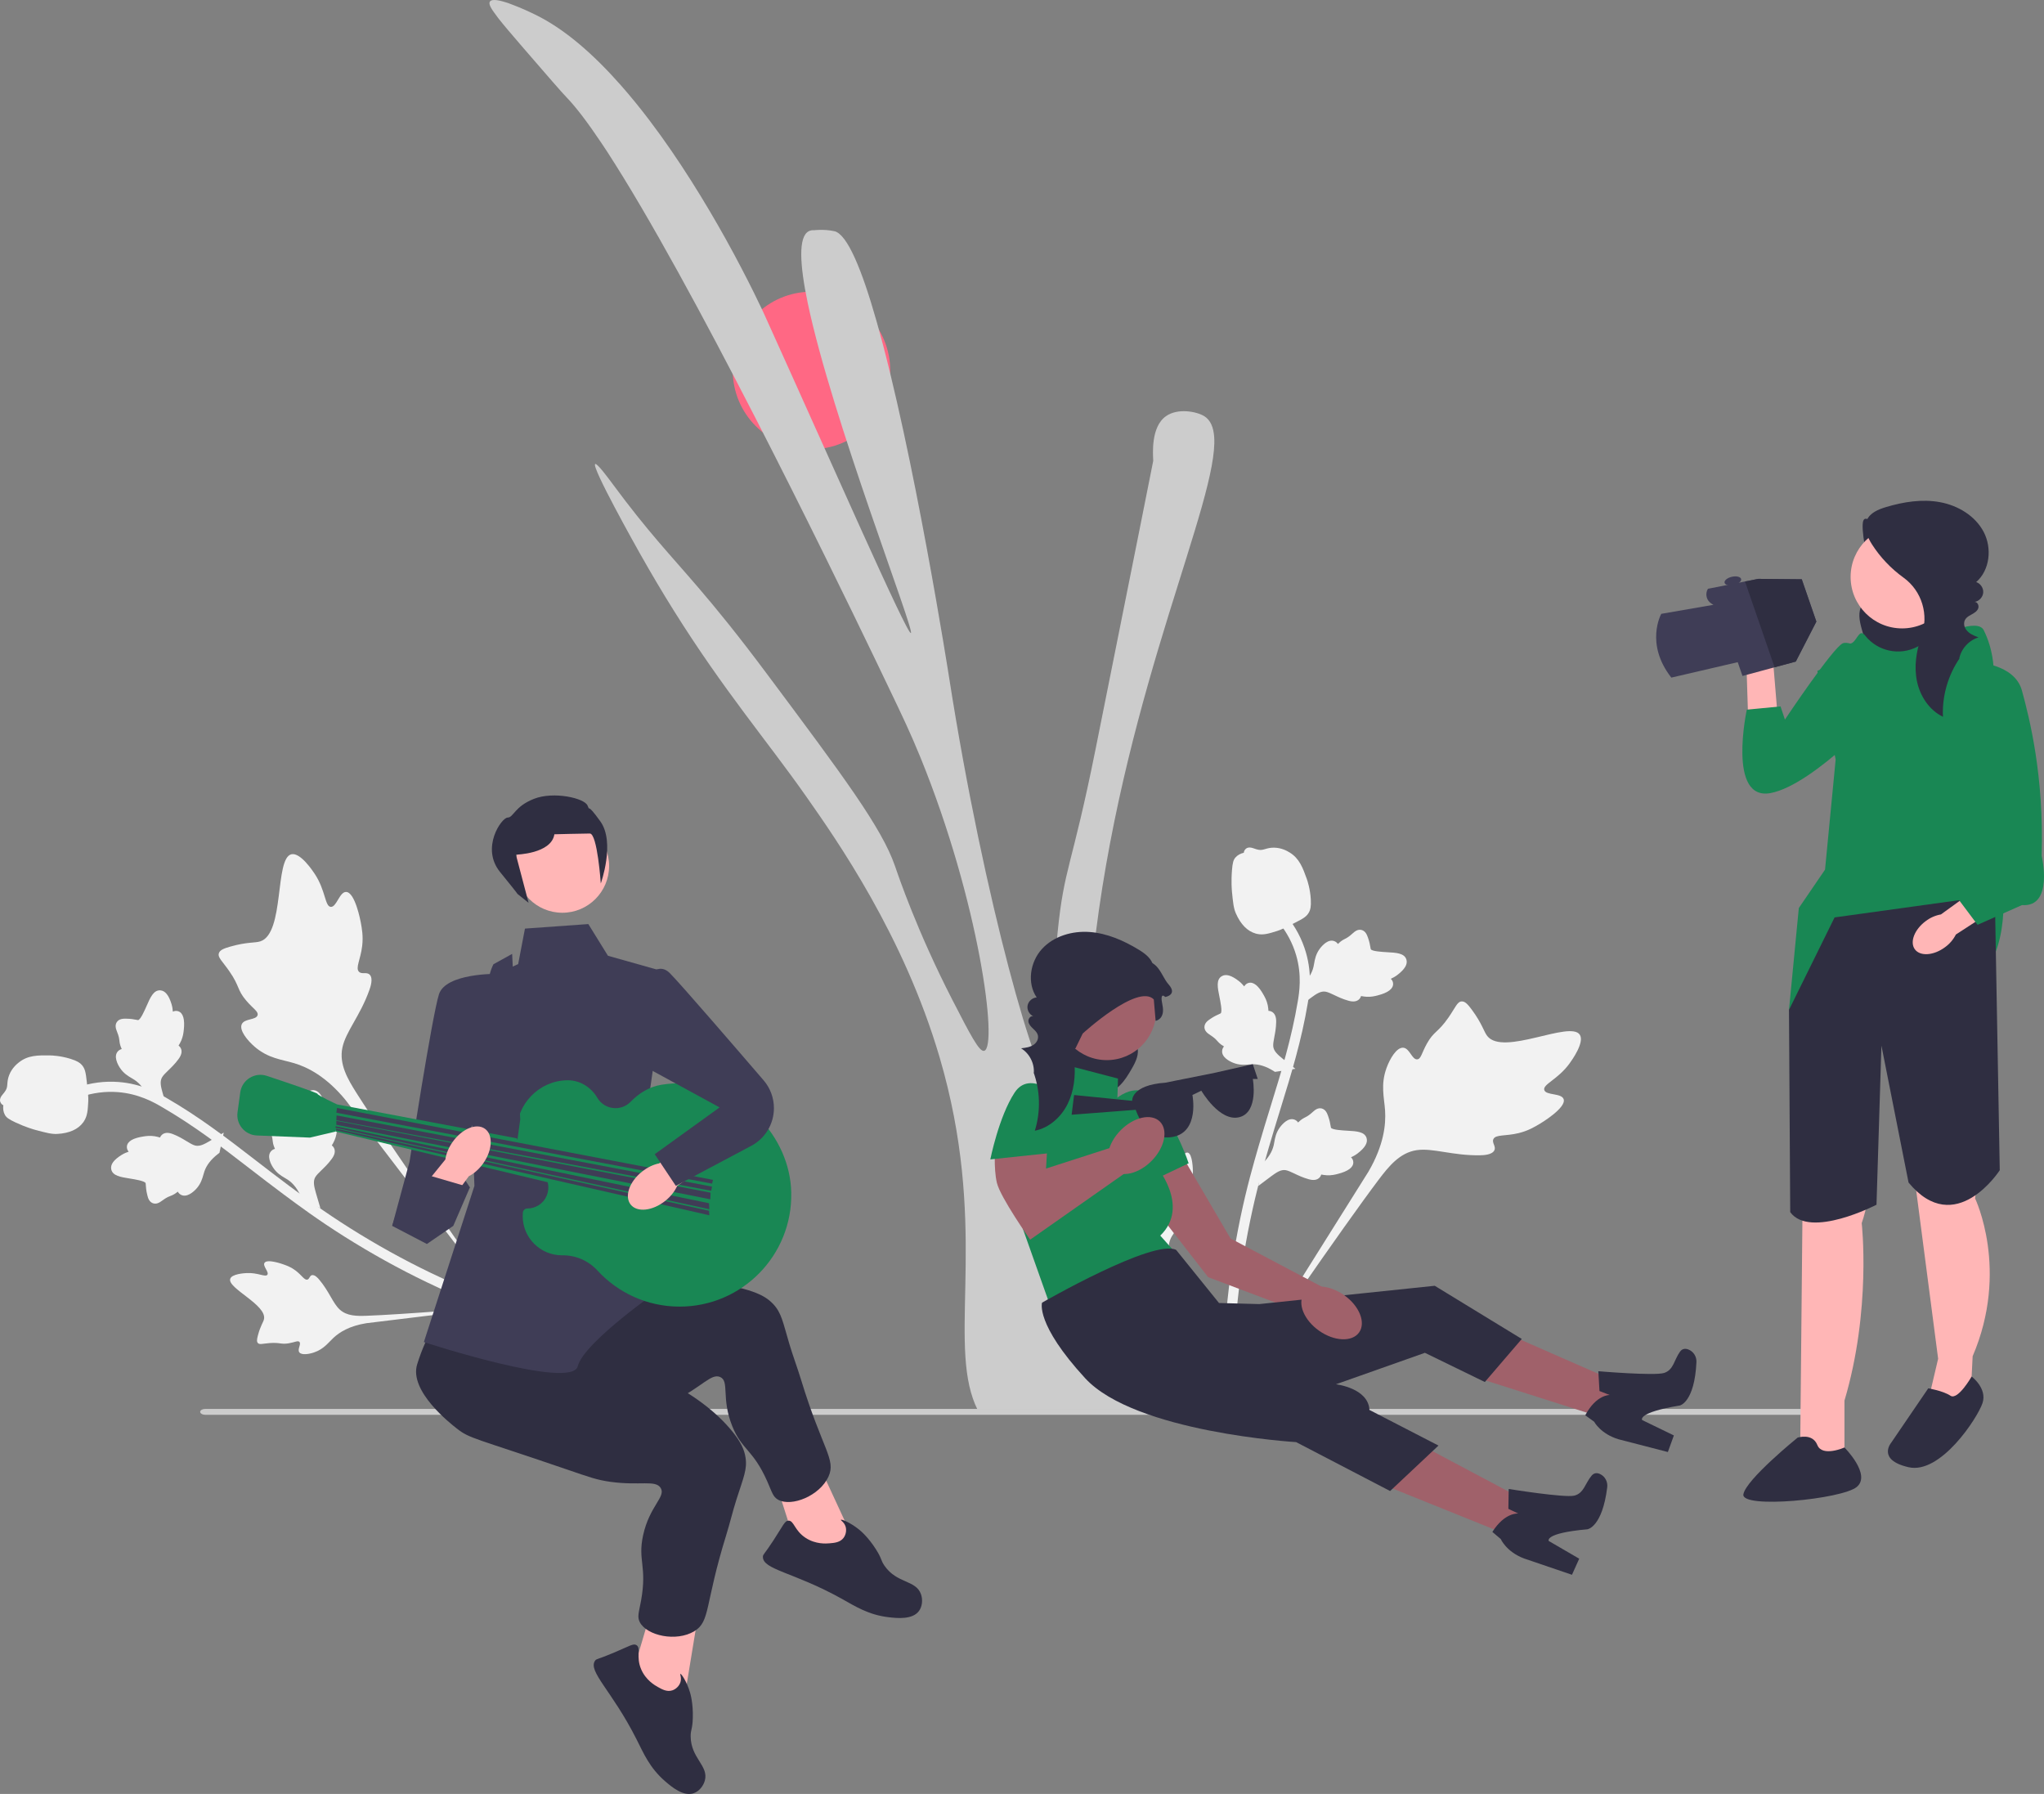 <svg xmlns="http://www.w3.org/2000/svg" width="829.144" height="727.645" viewBox="0 0 829.144 727.645" xmlns:xlink="http://www.w3.org/1999/xlink"><rect x="0" y="0" width="829.144" height="727.645" fill="#808080" stroke="none"/><g><path d="M634.294,445.844c-.846-2.587-7.254-1.448-7.869-3.763-.613-2.306,5.536-4.239,10.252-10.738,.851-1.172,6.21-8.557,4.155-11.663-3.896-5.887-31.005,8.776-37.513,.547-1.428-1.806-2.016-4.906-6.27-10.676-1.692-2.295-2.778-3.403-4.076-3.37-1.841,.046-2.5,2.349-5.393,6.521-4.339,6.256-5.905,5.471-8.763,10.597-2.122,3.805-2.373,6.237-3.904,6.38-2.165,.203-3.06-4.535-5.706-4.719-2.7-.187-5.402,4.494-6.741,8.151-2.513,6.863-.957,12.109-.612,17.338,.375,5.682-.505,13.999-6.679,24.674l-58.228,92.771c12.505-18.912,48.002-70.484,62.304-89.401,4.129-5.461,8.565-10.944,15.394-11.976,6.575-.993,14.574,2.259,25.74,2.07,1.304-.022,4.933-.13,5.816-2.053,.73-1.59-1.082-2.973-.423-4.468,.884-2.005,4.862-1.145,10.284-2.476,3.823-.939,6.42-2.49,8.653-3.825,.673-.402,10.704-6.478,9.578-9.923l-0-0Z" fill="#f2f2f2"/><path d="M481.784,467.504c-1.514-.332-2.804,3.142-4.117,2.777-1.309-.364-.483-3.94-2.312-8.13-.33-.756-2.408-5.517-4.525-5.404-4.014,.214-4.639,17.75-10.555,18.569-1.298,.18-2.99-.426-7.049-.003-1.615,.168-2.472,.382-2.83,1.028-.508,.917,.432,1.905,1.645,4.528,1.819,3.935,.981,4.477,2.672,7.359,1.255,2.139,2.376,2.964,2.005,3.757-.525,1.121-3.109,.193-3.962,1.439-.871,1.271,.647,3.948,2.056,5.66,2.643,3.214,5.667,3.964,8.333,5.303,2.897,1.455,6.725,4.287,10.183,10.397l28.732,55.346c-5.674-11.594-20.744-43.897-25.902-56.374-1.489-3.602-2.9-7.362-1.436-11.011,1.409-3.513,5.314-6.501,8.443-12.036,.365-.646,1.36-2.459,.67-3.447-.57-.817-1.771-.327-2.315-1.081-.729-1.013,.841-2.717,1.752-5.762,.642-2.147,.63-3.869,.62-5.351-.003-.447-.091-7.123-2.106-7.564l-0,0Z" fill="#f2f2f2"/><path d="M510.449,481.009l.903-8.338,.554-.524c2.563-2.422,4.166-4.988,4.767-7.629,.096-.42,.17-.845,.246-1.277,.3-1.714,.672-3.846,2.321-6.059,.922-1.233,3.363-4.021,5.879-3.047,.679,.255,1.138,.695,1.456,1.162,.08-.081,.162-.162,.249-.249,1.087-1.056,1.848-1.443,2.58-1.816,.563-.287,1.144-.582,2.128-1.369,.432-.345,.777-.655,1.068-.916,.883-.789,2.013-1.712,3.56-1.346,1.64,.448,2.202,2.013,2.576,3.049,.666,1.847,.871,3.118,1.007,3.96,.049,.308,.106,.654,.148,.767,.359,.905,4.865,1.139,6.561,1.237,3.811,.207,7.109,.386,7.903,2.995,.569,1.867-.617,3.903-3.627,6.213-.938,.719-1.875,1.215-2.692,1.585,.502,.475,.902,1.121,.927,2h0c.055,2.082-2.08,3.68-6.347,4.757-1.06,.271-2.486,.629-4.353,.538-.879-.043-1.649-.178-2.305-.304-.098,.374-.277,.763-.601,1.132-.95,1.087-2.483,1.363-4.565,.751-2.298-.64-4.114-1.511-5.716-2.277-1.4-.667-2.606-1.237-3.619-1.393-1.883-.263-3.64,.899-5.741,2.447l-5.266,3.951h-0Z" fill="#f2f2f2"/><path d="M525.48,433.516l-8.295,1.241-.647-.403c-2.993-1.865-5.882-2.764-8.589-2.676-.43,.014-.86,.05-1.298,.086-1.734,.145-3.89,.325-6.45-.708-1.427-.579-4.742-2.233-4.439-4.914,.074-.722,.384-1.277,.754-1.703-.099-.057-.198-.116-.305-.178-1.298-.784-1.865-1.421-2.411-2.035-.42-.472-.853-.959-1.864-1.711-.443-.33-.831-.585-1.157-.801-.987-.654-2.166-1.513-2.205-3.102,.018-1.7,1.388-2.641,2.296-3.265,1.618-1.113,2.795-1.634,3.575-1.979,.285-.125,.606-.268,.704-.338,.784-.577-.133-4.995-.468-6.66-.767-3.739-1.43-6.975,.893-8.404,1.662-1.024,3.932-.393,6.93,1.932,.933,.725,1.651,1.506,2.216,2.201,.332-.606,.855-1.157,1.7-1.404h0c2-.581,4.087,1.079,6.212,4.933,.531,.957,1.239,2.246,1.625,4.074,.181,.861,.246,1.64,.291,2.307,.387-0,.808,.075,1.247,.294,1.292,.643,1.949,2.056,1.884,4.225-.037,2.386-.418,4.363-.753,6.107-.29,1.523-.535,2.835-.429,3.854,.223,1.889,1.793,3.292,3.823,4.933l5.157,4.092h-0Z" fill="#f2f2f2"/><path d="M526.598,408.607l.903-8.338,.554-.524c2.563-2.422,4.166-4.988,4.767-7.629,.096-.42,.17-.845,.246-1.277,.3-1.714,.672-3.846,2.321-6.059,.922-1.233,3.363-4.021,5.879-3.047,.679,.255,1.138,.695,1.456,1.162,.08-.081,.162-.162,.249-.249,1.087-1.056,1.848-1.443,2.58-1.816,.563-.287,1.144-.582,2.128-1.369,.432-.345,.777-.655,1.068-.916,.883-.789,2.013-1.712,3.56-1.346,1.64,.448,2.202,2.013,2.576,3.049,.666,1.847,.871,3.118,1.007,3.96,.049,.308,.106,.654,.148,.767,.359,.905,4.865,1.139,6.561,1.237,3.811,.207,7.109,.386,7.903,2.995,.569,1.867-.617,3.903-3.627,6.213-.938,.719-1.875,1.215-2.692,1.585,.502,.475,.902,1.121,.927,2h0c.055,2.082-2.08,3.68-6.347,4.757-1.06,.271-2.486,.629-4.353,.538-.879-.043-1.649-.178-2.305-.304-.098,.374-.277,.763-.601,1.132-.95,1.087-2.483,1.363-4.565,.751-2.298-.64-4.114-1.511-5.716-2.277-1.4-.667-2.606-1.237-3.619-1.393-1.883-.263-3.64,.899-5.741,2.447l-5.266,3.951h-0Z" fill="#f2f2f2"/><path d="M499.701,568.371l-1.466-1.449,.026-2.06-.026,2.06-2.038-.215c.01-.192-.004-.64-.019-1.34-.078-3.836-.322-15.51,1.304-33.447,1.135-12.521,3.032-25.231,5.638-37.783,2.61-12.572,5.319-21.926,7.495-29.444,1.642-5.67,3.299-11.049,4.917-16.288,4.318-13.997,8.394-27.219,10.919-42.3,.565-3.366,1.739-10.374-.664-18.646-1.394-4.797-3.78-9.313-7.096-13.417l3.209-2.591c3.658,4.535,6.297,9.536,7.845,14.862,2.664,9.171,1.385,16.807,.771,20.476-2.57,15.348-6.687,28.696-11.047,42.828-1.61,5.22-3.262,10.575-4.896,16.222-2.156,7.449-4.841,16.721-7.417,29.131-2.576,12.402-4.449,24.957-5.571,37.32-1.604,17.711-1.363,29.212-1.284,32.99,.041,2.017,.05,2.44-.599,3.091v-0Z" fill="#f2f2f2"/><path d="M509.889,378.787c-.165-.037-.331-.078-.497-.127-3.384-.949-6.099-3.706-8.07-8.195-.923-2.111-1.141-4.333-1.575-8.763-.068-.683-.369-4.14,.001-8.721,.241-2.994,.563-4.196,1.377-5.14,.905-1.052,2.123-1.654,3.411-1.956,.035-.396,.165-.784,.422-1.151,1.06-1.524,2.833-.898,3.795-.572,.485,.174,1.089,.395,1.769,.51,1.068,.185,1.706-.003,2.671-.283,.924-.268,2.072-.602,3.66-.573,3.132,.043,5.451,1.451,6.216,1.914,4.027,2.42,5.417,6.28,7.026,10.75,.32,.896,1.381,4.135,1.628,8.305,.178,3.009-.216,4.24-.668,5.121-.923,1.81-2.337,2.65-5.846,4.415-3.666,1.85-5.505,2.776-7.014,3.252-3.509,1.102-5.713,1.794-8.306,1.215l-0,0Z" fill="#f2f2f2"/></g><g><path d="M140.426,361.782c-2.72-.114-3.897,6.287-6.28,6.053-2.375-.233-2.032-6.67-6.466-13.364-.8-1.207-5.839-8.814-9.469-7.976-6.879,1.587-2.64,32.115-12.627,35.328-2.192,.705-5.301,.17-12.195,2.133-2.743,.781-4.161,1.41-4.585,2.637-.601,1.741,1.325,3.164,4.219,7.335,4.34,6.255,3.056,7.447,6.856,11.92,2.821,3.32,5.01,4.407,4.609,5.891-.568,2.099-5.319,1.278-6.418,3.692-1.121,2.463,2.317,6.634,5.274,9.169,5.548,4.758,11.007,5.138,16.025,6.646,5.453,1.639,12.935,5.377,20.771,14.898l66.499,87.034c-13.334-18.337-49.205-69.649-61.914-89.671-3.669-5.78-7.251-11.856-5.825-18.614,1.373-6.506,7.221-12.86,10.955-23.384,.436-1.229,1.606-4.666,.114-6.167-1.234-1.241-3.164-.028-4.333-1.169-1.568-1.53,.631-4.955,1.282-10.499,.459-3.91-.084-6.886-.551-9.445-.141-.772-2.319-12.295-5.939-12.447l-0,0Z" fill="#f2f2f2"/><path d="M107.295,512.217c-.841,1.302,1.961,3.727,1.159,4.829-.8,1.098-3.86-.927-8.425-.682-.823,.044-6.011,.323-6.647,2.346-1.206,3.834,15.001,10.562,13.696,16.391-.286,1.279-1.446,2.651-2.472,6.601-.408,1.572-.508,2.449-.029,3.011,.681,.797,1.935,.263,4.817,.046,4.322-.325,4.537,.649,7.828,.074,2.444-.427,3.609-1.187,4.221-.562,.866,.885-.908,2.979-.04,4.215,.885,1.261,3.924,.777,6.022,.057,3.936-1.35,5.698-3.92,7.886-5.948,2.378-2.204,6.371-4.797,13.305-5.896l61.904-7.526c-12.847,1.254-48.382,4.054-61.875,4.515-3.895,.133-7.911,.138-10.816-2.512-2.797-2.551-4.228-7.255-8.316-12.124-.477-.569-1.827-2.135-2.994-1.835-.965,.248-.926,1.545-1.824,1.789-1.204,.328-2.25-1.739-4.783-3.659-1.786-1.354-3.404-1.945-4.795-2.454-.419-.153-6.703-2.409-7.823-.676l0,0Z" fill="#f2f2f2"/><path d="M129.983,490.098l-7.494-3.767-.297-.702c-1.371-3.249-3.213-5.649-5.476-7.137-.36-.237-.732-.455-1.11-.677-1.501-.881-3.367-1.977-4.863-4.296-.832-1.296-2.588-4.558-.795-6.574,.476-.547,1.049-.822,1.598-.957-.048-.103-.095-.208-.146-.321-.609-1.388-.705-2.236-.797-3.053-.071-.628-.144-1.275-.537-2.472-.172-.525-.342-.957-.484-1.322-.429-1.103-.898-2.485-.014-3.806,.994-1.379,2.657-1.358,3.757-1.345,1.964,.023,3.226,.276,4.062,.444,.305,.062,.65,.13,.771,.13,.973-.019,2.771-4.158,3.456-5.712,1.529-3.497,2.852-6.524,5.574-6.353,1.948,.121,3.44,1.945,4.549,5.573,.345,1.13,.481,2.182,.542,3.076,.621-.304,1.366-.453,2.198-.168h0c1.97,.678,2.718,3.238,2.233,7.611-.118,1.088-.282,2.549-1.02,4.266-.349,.808-.744,1.482-1.092,2.053,.316,.223,.617,.527,.85,.959,.686,1.27,.407,2.804-.896,4.539-1.405,1.928-2.857,3.324-4.135,4.557-1.115,1.077-2.072,2.008-2.572,2.902-.906,1.672-.432,3.724,.281,6.235l1.856,6.317-0,0Z" fill="#f2f2f2"/><path d="M90.764,459.384l-1.743,8.204-.604,.465c-2.795,2.15-4.649,4.541-5.515,7.107-.138,.408-.254,.823-.374,1.246-.472,1.675-1.058,3.758-2.922,5.793-1.043,1.134-3.752,3.66-6.158,2.436-.65-.322-1.062-.807-1.331-1.303-.088,.073-.177,.145-.273,.223-1.188,.941-1.984,1.249-2.751,1.546-.589,.228-1.197,.463-2.255,1.146-.464,.3-.839,.573-1.155,.803-.958,.695-2.176,1.499-3.678,.979-1.586-.612-1.987-2.225-2.254-3.294-.476-1.905-.551-3.19-.601-4.042-.017-.311-.039-.662-.07-.778-.266-.936-4.725-1.625-6.402-1.894-3.771-.592-7.034-1.103-7.559-3.78-.377-1.915,1.009-3.821,4.237-5.814,1.006-.62,1.988-1.019,2.838-1.304-.452-.523-.784-1.206-.72-2.084h0c.156-2.077,2.442-3.45,6.796-4.09,1.082-.162,2.537-.374,4.385-.095,.87,.132,1.622,.344,2.263,.536,.135-.362,.353-.731,.712-1.065,1.055-.985,2.609-1.105,4.618-.285,2.222,.87,3.94,1.92,5.457,2.844,1.325,.805,2.468,1.494,3.459,1.752,1.847,.453,3.712-.526,5.96-1.853l5.639-3.397-0,0Z" fill="#f2f2f2"/><path d="M67.825,449.613l-7.494-3.767-.297-.702c-1.371-3.249-3.213-5.649-5.476-7.137-.36-.237-.732-.455-1.11-.677-1.501-.881-3.367-1.977-4.863-4.296-.832-1.296-2.588-4.558-.795-6.574,.476-.547,1.049-.822,1.598-.957-.048-.103-.095-.208-.146-.321-.609-1.388-.705-2.236-.797-3.053-.071-.628-.144-1.275-.537-2.472-.172-.525-.342-.957-.484-1.322-.429-1.103-.898-2.485-.014-3.806,.994-1.379,2.657-1.358,3.757-1.345,1.964,.023,3.226,.276,4.062,.444,.305,.062,.65,.13,.771,.13,.973-.019,2.771-4.158,3.456-5.712,1.529-3.497,2.852-6.524,5.574-6.353,1.948,.121,3.44,1.945,4.549,5.573,.345,1.13,.481,2.182,.542,3.076,.621-.304,1.366-.453,2.198-.168h0c1.97,.678,2.718,3.238,2.233,7.611-.118,1.088-.282,2.549-1.02,4.266-.349,.808-.744,1.482-1.092,2.053,.316,.223,.617,.527,.85,.959,.686,1.27,.407,2.804-.896,4.539-1.405,1.928-2.857,3.324-4.135,4.557-1.115,1.077-2.072,2.008-2.572,2.902-.906,1.672-.432,3.724,.281,6.235l1.856,6.317-0,0Z" fill="#f2f2f2"/><path d="M208.047,530.765l-1.871,.866-1.92-.746,1.92,.746-.916,1.834c-.176-.076-.601-.221-1.262-.452-3.62-1.27-14.64-5.131-30.872-12.937-11.33-5.449-22.571-11.678-33.415-18.515-10.861-6.848-18.673-12.662-24.953-17.333-4.736-3.524-9.193-6.96-13.534-10.311-11.598-8.947-22.554-17.396-35.796-25.043-2.955-1.709-9.108-5.262-17.697-5.909-4.981-.375-10.047,.279-15.052,1.947l-1.303-3.913c5.529-1.838,11.138-2.558,16.669-2.142,9.523,.717,16.227,4.59,19.449,6.45,13.475,7.782,24.536,16.315,36.245,25.348,4.326,3.336,8.763,6.759,13.479,10.268,6.221,4.628,13.966,10.391,24.688,17.151,10.714,6.757,21.817,12.908,33.004,18.29,16.027,7.706,26.884,11.509,30.45,12.758,1.904,.668,2.303,.808,2.685,1.643l-0-0Z" fill="#f2f2f2"/><path d="M34.042,454.818c-.092,.142-.189,.283-.294,.421-2.074,2.837-5.608,4.414-10.503,4.689-2.3,.125-4.458-.449-8.76-1.594-.664-.175-4.007-1.104-8.168-3.055-2.72-1.274-3.733-1.997-4.332-3.09-.668-1.216-.806-2.568-.638-3.881-.359-.171-.677-.429-.931-.798-1.057-1.526,.151-2.968,.794-3.755,.333-.393,.752-.882,1.097-1.478,.547-.936,.595-1.599,.671-2.601,.072-.959,.162-2.152,.745-3.629,1.138-2.919,3.268-4.598,3.97-5.152,3.677-2.924,7.78-2.874,12.53-2.816,.951,.014,4.356,.155,8.349,1.384,2.881,.887,3.896,1.687,4.562,2.419,1.372,1.499,1.663,3.117,2.088,7.022,.449,4.082,.672,6.129,.589,7.708-.197,3.673-.321,5.979-1.771,8.205l0,0Z" fill="#f2f2f2"/></g><g><path d="M81.199,572.655c0,.66,.925,1.19,2.078,1.19H745.047c1.152,0,2.077-.53,2.077-1.19,0-.66-.925-1.19-2.077-1.19H83.277c-1.152,0-2.078,.53-2.078,1.19Z" fill="#ccc"/><circle cx="329.173" cy="150.262" r="31.937" fill="#ff6884"/><path d="M473.162,567.299c.181,1.526,.233,2.949,.129,4.346h-76.813c-.699-1.397-1.294-2.846-1.811-4.346-9.391-26.984,6.054-71.897-13.531-138.491-14.54-49.415-41.679-88.067-54.33-106.074-15.549-22.146-33.167-42.585-53.58-75.235-4.424-7.063-8.977-14.721-13.686-23.077-1.578-2.794-19.766-35.211-18.11-36.22,.776-.466,5.588,6.08,7.218,8.279,14.385,19.455,22.741,27.967,34.72,41.964,7.27,8.486,15.859,18.964,27.915,35.134,30.917,41.421,46.362,62.118,51.743,77.615,1.423,4.139,9.003,26.544,23.284,54.33,7.296,14.178,10.944,21.266,12.936,20.697,5.64-1.63-1.966-60.333-25.872-119.01-4.088-9.986-7.141-16.377-12.936-28.459-9.417-19.714-61.859-129.281-100.408-194.865-4.838-8.253-9.469-15.782-13.738-22.379-.828-1.242-1.63-2.458-2.406-3.622-5.381-8.02-10.142-14.359-14.1-18.447-2.096-2.173-7.425-8.331-18.11-20.697-4.243-4.916-7.348-8.564-9.443-11.228-.31-.388-.595-.776-.828-1.112-2.536-3.311-3.26-4.916-2.665-5.769,.854-1.216,4.139-.517,7.736,.75,.388,.129,.802,.285,1.19,.44,3.907,1.449,7.865,3.338,9.184,3.984,12.108,5.821,23.931,16.247,34.875,28.64,4.062,4.579,7.969,9.417,11.746,14.385,12.16,16.04,22.767,33.504,30.787,47.863,9.831,17.696,15.73,30.71,15.73,30.71,27.45,60.617,57.901,129.953,59.505,129.358,1.759-.647-32.003-86.955-41.834-133.834-3.286-15.704-3.881-26.984,.44-29.157,.155-.078,.31-.155,.492-.207,.673-.233,1.294-.207,1.63-.181,0,0,4.01-.517,8.227,.388,5.252,1.138,11.228,15.756,17.049,36.272,15.135,52.882,29.519,144.83,29.519,144.83,14.385,91.974,36.22,166.407,41.395,165.579,2.872-.466-1.242-23.569,2.587-62.092,2.691-27.01,5.743-26.182,15.523-75.028,15.523-77.486,23.284-116.216,23.284-116.422-.078-1.63-.285-4.916,.207-8.331,.517-3.7,1.837-7.58,4.967-9.779,4.76-3.363,12.418-1.914,15.523,0,2.484,1.552,3.751,4.398,4.036,8.486,1.707,25.716-35.237,100.279-48.018,201.075-6.364,50.217-9.857,77.615,0,113.835,9.754,35.91,26.751,58.78,28.64,75.105Z" fill="#ccc"/><g><polygon points="600.907 559.378 607.422 539.27 666.791 565.294 662.377 578.92 600.907 559.378" fill="#a0616a"/><path d="M648.365,556.177l.463,8.04,4.144,1.599s-5.432-.213-9.912,8.227l3.604,2.615s2.605,4.96,9.956,7.137l19.948,5.155,2.437-6.731-12.854-6.232s-2.298-3.007,15.3-5.914c0,0,5.941-1.282,6.707-17.601,.105-2.243-1.212-4.341-3.315-5.128-1.161-.434-2.403-.397-3.349,.902-2.406,3.308-2.568,7.388-6.436,8.627-3.867,1.238-26.694-.697-26.694-.697Z" fill="#2f2e41"/></g><g><polygon points="564.443 603.563 572.452 584.002 629.696 614.418 624.27 627.673 564.443 603.563" fill="#a0616a"/><path d="M612.008,603.941l-.143,8.053,4.012,1.906s-5.401-.621-10.503,7.458l3.398,2.878s2.225,5.142,9.391,7.866l19.504,6.641,2.936-6.528-12.349-7.181s-2.065-3.172,15.702-4.747c0,0,6.021-.831,8.012-17.047,.274-2.229-.882-4.42-2.92-5.363-1.125-.52-2.367-.577-3.407,.648-2.648,3.118-3.117,7.174-7.066,8.118-3.949,.944-26.566-2.702-26.566-2.702Z" fill="#2f2e41"/></g><path d="M460.767,392.093c2.282,2.203,8.153-2.613,8.371,.55,.218,3.164-5.22,14.277-7.179,16.771-.973,1.24-2.167,2.294-3.13,3.542s-1.705,2.778-1.552,4.347c.266,2.73,3.027,4.535,3.955,7.116,1.081,3.006-.523,6.256-2.12,9.023-1.376,2.385-2.805,4.782-4.76,6.721s-4.522,3.401-7.274,3.492c-3.504,.116-6.679-1.941-9.475-4.058-2.688-2.034-5.3-4.227-7.335-6.914-2.036-2.687-3.475-5.922-3.55-9.292-.095-4.227,1.97-8.286,4.857-11.376s6.55-5.334,10.244-7.392c6.221-3.465,12.675-6.514,19.303-9.119" fill="#2f2e41"/><circle cx="448.964" cy="409.931" r="20.06" fill="#a0616a"/><polygon points="478.303 466.713 499.143 502.314 538.154 522.934 528.018 532.343 490.096 518.039 463.833 484.308 465.96 467.898 478.303 466.713" fill="#a0616a"/><path d="M435.384,432.737l18.124,4.74-.26,8.703,15.362,26.244s14.532,16.66,2.052,28.745l7.625,8.573-51.69,21.566-22.718-64.051,20.722-24.732,10.783-9.788Z" fill="#198754"/><path d="M450.011,448.075s10.941-12.488,19.435-.947c8.494,11.541,12.725,24.708,12.725,24.708l-20.043,9.559-12.117-33.32Z" fill="#198754"/><path d="M422.706,528.372s45.177-26.01,54.389-21.408l17.39,21.543,16.333,.434,71.185-7.422,35.304,21.568-14.983,17.461-24.313-11.841-36.086,12.764s13.162,1.524,13.58,10.404l28.015,14.454-19.624,18.44-38.12-19.838s-65.317-3.883-85.591-25.928c-20.274-22.044-17.48-30.633-17.48-30.633Z" fill="#2f2e41"/><path d="M436.236,425.285l2.96-6.078s22.348-20.469,28.837-13.838l.742,8.691s3.994-.6,2.771-6.402,1.129-3.268,1.129-3.268c0,0,5.155-.845,1.342-5.131-3.813-4.286-3.852-12.52-16.885-8.802-7.239,2.065-16.291,6.532-22.907,10.095-7.427,3.999-9.711,13.809-4.476,20.424,1.564,1.977,3.666,3.571,6.488,4.309Z" fill="#2f2e41"/><ellipse cx="540.155" cy="532.524" rx="8.829" ry="13.685" transform="translate(-206.555 665.842) rotate(-54.715)" fill="#a0616a"/><path d="M508.203,431.645l2,6h-2s2.5,13.5-5.5,15.5c-8,2-15.382-10.75-15.382-10.75l-3.618,1.75s3,15-8,17c-11,2-15-11-15-11l-26,2,1-8,23.555,2.355s-.555-6.355,13.445-7.355l20-4,15.5-3.5Z" fill="#2f2e41"/><path d="M424.956,463.176l-.632,10.799,34.725-11.201,.29,10.954-41.464,29.094s-12.056-17.109-13.48-23.029-.682-15.046-.682-15.046l21.243-1.571Z" fill="#a0616a"/><path d="M430.166,445.351s-12.22-11.967-18.63-2.131c-6.41,9.836-9.812,27.037-9.812,27.037l25.371-2.684,3.071-22.221Z" fill="#198754"/><path d="M419.137,434.603c2.84,7.646,3.068,16.235,.639,24.022,5.786-1.145,10.627-5.494,13.267-10.769,2.64-5.275,3.273-11.372,2.785-17.251l-.015-.176c-.765-8.832,4.271-17.162,12.536-20.366,5.575-2.161,10.754-5.347,15.15-9.402,2.482-2.289,4.882-5.347,4.347-8.681-.493-3.072-3.29-5.179-5.948-6.795-6.071-3.689-12.775-6.639-19.86-7.162-7.085-.523-14.608,1.662-19.394,6.912-4.786,5.25-6.121,13.773-2.116,19.641-1.774,.101-3.384,1.532-3.693,3.281s.713,3.645,2.345,4.348c-1.098-.329-2.135,.96-2.01,2.099,.124,1.14,.975,2.05,1.808,2.838,1.187,1.122,2.514,2.318,2,4.31-.206,.799-.693,1.498-1.328,2.025-1.538,1.277-3.542,1.509-5.466,1.715,3.418,2.059,5.505,6.141,5.173,10.118" fill="#2f2e41"/><ellipse cx="460.876" cy="464.643" rx="13.685" ry="8.829" transform="translate(-193.569 465.896) rotate(-45.343)" fill="#a0616a"/><path d="M764.394,212.922c-2.878,1.617-7.523-4.78-8.576-1.651-1.053,3.129,1.497,15.755,2.812,18.784,.654,1.505,1.578,2.882,2.22,4.392s.986,3.247,.418,4.787c-.987,2.68-4.244,3.77-5.859,6.126-1.881,2.743-1.121,6.438-.242,9.646,.758,2.765,1.565,5.555,3.024,8.023,1.459,2.468,3.658,4.617,6.406,5.434,3.499,1.04,7.239-.196,10.612-1.591,3.243-1.341,6.451-2.861,9.21-5.031s5.06-5.05,6.024-8.424c1.209-4.233,.199-8.865-1.895-12.737s-5.192-7.098-8.37-10.144c-5.353-5.129-11.05-9.9-17.04-14.27" fill="#2f2e41"/><path d="M807.199,430.109l-6,56s14,29-1,64l-1,20-17-2,4-17-9-69-7-50,37-2Z" fill="#ffb6b6"/><path d="M759.199,429.109s4,44-4,67c0,0,4,35-7,72v27.547l-18-3.547,1-103-5-56,33-4Z" fill="#ffb6b6"/><path d="M756.642,257.849c5.069,6.386,14.007,8.236,21.22,4.435,10.296-5.426,24.353-11.644,26.838-6.675,4,8,4,15.764,4,15.764l4,93.236s2,37.646-23,34.323c-25-3.323-64,10.677-64,10.677l3.984-41.304,10.637-15.573,4.309-44.679-7.43-35.944,9-4s1-7,4-7,3.724-6.724,6.362-3.362l.081,.102Z" fill="#198754"/><path d="M809.199,363.109l2,111.536s-18,28-37,5l-11-55.536-2,64.536s-27,14-35,3l-.5-82.036,18.5-37.5,65-9Z" fill="#2f2e41"/><path d="M799.788,558.325s6.411,4.784,4.411,10.784-17,29-30,26c-13-3-7-10-7-10l15-22s6,1,9,3,8.589-7.784,8.589-7.784Z" fill="#2f2e41"/><path d="M748.199,587.109s11,11,5,16-47,9-46,3,22-23,22-23c0,0,6-2,8,3s11,1,11,1Z" fill="#2f2e41"/><circle cx="771.583" cy="233.999" r="20.884" fill="#ffb6b6"/><path d="M795.126,266.706c-4.874,6.953-7.367,15.544-6.971,24.027-5.527-2.677-9.257-8.333-10.526-14.342-1.27-6.008-.301-12.317,1.739-18.109,.02-.058,.041-.116,.062-.174,3.098-8.694,.219-18.411-7.262-23.815-5.046-3.645-9.423-8.219-12.782-13.461-1.896-2.96-3.508-6.672-2.092-9.889,1.305-2.964,4.678-4.35,7.781-5.277,7.087-2.117,14.616-3.321,21.89-1.982,7.274,1.339,14.276,5.522,17.713,12.071,3.438,6.548,2.537,15.485-3.043,20.34,1.76,.569,3.005,2.434,2.855,4.278-.149,1.843-1.679,3.484-3.507,3.762,1.193-.042,1.897,1.529,1.472,2.644s-1.523,1.808-2.569,2.382c-1.491,.818-3.143,1.673-3.15,3.814-.003,.859,.304,1.692,.804,2.39,1.212,1.691,3.17,2.453,5.054,3.168-3.985,1.174-7.163,4.736-7.876,8.828" fill="#2f2e41"/><path id="uuid-01b37479-4275-461a-8592-7a03682c88a0-227" d="M789.005,384.187c-4.589,3.407-10.066,3.802-12.234,.881s-.205-8.049,4.385-11.458c1.815-1.387,3.936-2.318,6.185-2.717l19.625-14.192,6.464,9.351-20.033,12.998c-1.033,2.038-2.538,3.799-4.391,5.136Z" fill="#ffb6b6"/><path d="M801.368,268.609s15.831,.5,18.831,11.5c3,11,9,34.446,8,67,0,0,5,21-8,20l-18,8-12-16,10-12,1.169-78.5Z" fill="#198754"/><g><g><polygon points="345.557 623.093 330.59 590.733 313.987 599.083 323.316 628.331 339.968 636.466 345.557 623.093" fill="#ffb6b6"/><path d="M227.434,530.5c1.333,.601,5.388,3.022,10.374,2.205,3.402-.558,5.688-2.369,6.444-2.935,9.375-7.022,37.939-13.031,59.329-6.444,4.844,1.492,7.79,3.158,10.118,5.658,3.301,3.546,3.847,7.142,6.475,16.045,1.438,4.87,3.255,9.622,4.735,14.48,8.668,28.438,14.355,32.445,11.149,39.441-3.556,7.763-14.897,12.305-20.332,9.391-2.226-1.193-2.557-3.153-4.528-7.579-5.777-12.979-10.227-12.536-14.154-22.302-4.585-11.401-1.03-18.247-4.93-19.942-3.616-1.572-7.369,4.014-18.176,9.371-4.945,2.451-8.131,3.251-17.92,5.917-38.12,10.385-39.137,11.704-45.912,11.209-2.964-.217-24.002-1.754-27.869-12.54-6.05-16.88,33.183-47.389,45.196-41.975Z" fill="#2f2e41"/><path d="M336.452,625.981c2.002-.164,4.343-.355,5.731-2.21,.94-1.255,1.303-3.085,.82-4.609-.557-1.759-2.044-2.491-1.894-2.715,.228-.34,3.846,1.107,7.37,3.958,.665,.538,3.663,3.017,6.832,7.99,2.539,3.984,1.872,4.366,3.513,6.726,5.038,7.244,12.729,5.667,14.774,11.511,.789,2.255,.508,4.961-.8,6.766-2.626,3.625-8.919,2.963-12.343,2.559-8.246-.973-13.523-4.434-19.195-7.588-19.291-10.726-31.933-11.662-31.792-16.962,.027-1.003,.474-.758,4.395-6.799,3.87-5.962,4.453-7.77,5.967-7.82,2.28-.076,2.358,3.973,6.967,6.982,4.084,2.667,8.358,2.318,9.655,2.212Z" fill="#2f2e41"/></g><g><polygon points="277.941 686.939 283.728 651.758 265.301 649.344 256.597 678.785 265.807 694.866 277.941 686.939" fill="#ffb6b6"/><path d="M230.195,543.993c.766,1.246,2.762,5.526,7.346,7.65,3.128,1.449,6.037,1.233,6.98,1.189,11.7-.546,38.709,10.522,52.71,27.983,3.171,3.954,4.672,6.987,5.195,10.364,.741,4.788-.828,8.07-3.652,16.913-1.545,4.837-2.71,9.79-4.213,14.64-8.797,28.399-6.341,34.907-12.922,38.896-7.302,4.426-19.236,1.816-22.097-3.647-1.172-2.237-.346-4.045,.51-8.814,2.508-13.984-1.423-16.116,.811-26.402,2.608-12.009,9.394-15.677,7.119-19.269-2.11-3.331-8.351-.816-20.302-2.452-5.468-.749-8.554-1.876-18.151-5.166-37.374-12.812-38.956-12.292-44.284-16.506-2.331-1.844-19.428-15.087-16.018-26.026,15.64-50.17,54.068-20.578,60.968-9.353Z" fill="#2f2e41"/><path d="M266.786,684.216c1.748,.989,3.793,2.145,5.983,1.39,1.482-.511,2.81-1.821,3.267-3.353,.527-1.768-.292-3.209-.043-3.31,.38-.153,2.561,3.075,3.876,7.414,.248,.819,1.337,4.553,1.167,10.448-.136,4.722-.903,4.664-.87,7.538,.101,8.823,7.351,11.837,5.761,17.821-.614,2.309-2.366,4.39-4.461,5.149-4.209,1.524-9.043-2.557-11.65-4.814-6.277-5.436-8.7-11.262-11.622-17.057-9.939-19.708-19.875-27.582-16.782-31.888,.585-.815,.818-.361,7.455-3.158,6.55-2.76,8.047-3.929,9.329-3.12,1.929,1.217-.28,4.611,1.844,9.689,1.882,4.5,5.614,6.611,6.747,7.252Z" fill="#2f2e41"/></g><path d="M212.949,376.644l25.707-1.836,7.957,12.854,23.871,6.733-8.875,62.126,6.59,66.124s-31.379,21.709-33.828,31.502c-2.448,9.793-62.432-9.793-62.432-9.793l20.505-63.35-1.836-49.578-5.509-28.768,25.095-11.63,2.754-14.384Z" fill="#3f3d56"/><path d="M201.319,395.007s-20.485-.306-23.249,8.263c-2.764,8.569-11.945,67.941-11.945,67.941l-7.039,26.013,31.522-15.608-6.733-10.388,22.035-42.25-4.591-33.97Z" fill="#3f3d56"/><path d="M213.851,490.185c3.387,.004,6.536-1.949,7.853-5.069,.996-2.36,.902-4.624,.157-6.566,.24-.099,.478-.203,.723-.291-.361-.146-.711-.311-1.062-.477-1.22-2.432-3.559-4.197-6.346-4.625-3.451-3.697-5.573-8.65-5.595-14.102-.046-11.236,9.069-20.621,20.302-20.891,.088-.002,.177-.004,.265-.005,5.03-.058,9.593,2.756,12.141,7.093,1.487,2.531,4.235,4.229,7.383,4.229,2.41,0,4.585-.996,6.139-2.599,3.386-3.492,7.626-6.091,12.425-6.888,3.151-.523,6.413-.721,9.75-.555,22.843,1.136,42.496,21.381,42.983,44.247,.543,25.468-19.939,46.284-45.283,46.284-13.187,0-25.053-5.64-33.328-14.636-3.674-3.994-8.822-6.231-14.248-6.176-.055,.001-.111,.001-.166,.001-8.789,0-15.914-7.125-15.914-15.914,0-.487,.024-.969,.07-1.444,.085-.889,.858-1.617,1.751-1.616h0Z" fill="#198754"/><polygon points="289.153 476.719 136.745 447.952 136.133 458.969 287.316 495.082 289.153 476.719" fill="#198754"/><path d="M138.581,449.788l-1.836-1.836s-7.957-3.672-7.957-4.285c0-.383-11.75-4.363-20.541-7.287-4.91-1.633-10.094,1.599-10.793,6.725l-1.102,8.079c-.659,4.83,2.986,9.178,7.857,9.373l21.518,.861,10.405-2.448,2.448-9.181Z" fill="#198754"/><polygon points="288.847 480.086 289.21 478.561 136.705 449.405 136.439 451.318 288.847 480.086" fill="#3f3d56"/><polygon points="288.497 482.981 288.847 481.31 136.539 452.423 136.439 454.379 288.497 482.981" fill="#3f3d56"/><polygon points="288.148 486.451 288.234 483.758 136.419 454.621 136.439 456.215 288.148 486.451" fill="#3f3d56"/><polygon points="287.741 490.481 287.622 488.043 136.198 456.817 136.068 457.415 287.741 490.481" fill="#3f3d56"/><polygon points="287.738 492.925 287.622 491.103 136.426 457.827 136.29 458.424 287.738 492.925" fill="#3f3d56"/><path d="M200.163,391.104l7.584-4.199,3.289,67.167-1.147,8.263s-19.146-52.793-9.726-71.231Z" fill="#3f3d56"/><circle cx="228.108" cy="351.243" r="18.974" fill="#ffb6b6"/><path d="M209.888,362.567l4.536,3.621-5.148-19.535s14.384-.306,15.608-8.263c0,0,11.323-.306,14.384-.306,3.06,0,4.441,20.25,4.441,20.25,0,0,5.964-16.578-.157-25.147-6.121-8.569-3.979-3.366-5.203-6.427-1.224-3.06-13.772-5.875-21.729-2.754-7.957,3.121-8.263,7.569-10.711,7.61-2.448,.041-11.017,12.283-3.06,22.076,7.957,9.793,7.039,8.875,7.039,8.875Z" fill="#2f2e41"/><path d="M269.856,487.081c2.249-1.794,3.906-3.948,4.84-6.077l22.505-15.742-7.804-10.489-21.988,17.098c-2.283,.438-4.751,1.576-7,3.37-5.138,4.1-7.188,10.073-4.579,13.343,2.609,3.27,8.889,2.597,14.026-1.503h0Z" fill="#ffb6b6"/><path d="M183.638,463.136c-1.669,2.344-2.67,4.87-2.982,7.174l-17.308,21.324,10.388,7.939,16.438-22.486c2.074-1.049,4.134-2.822,5.803-5.165,3.812-5.354,4.141-11.662,.733-14.088-3.407-2.426-9.26-.052-13.072,5.302h0Z" fill="#ffb6b6"/><path d="M260.691,398.373s5.509-9.181,11.017-3.672c4.359,4.359,28.264,32.097,38.052,43.485,2.699,3.14,4.181,7.142,4.181,11.283v0c0,6.405-3.536,12.287-9.194,15.291l-30.591,16.244-8.569-12.854,26.319-18.974-40.397-22.035,9.181-28.768Z" fill="#3f3d56"/><polyline points="163.958 482.981 159.086 497.224 173.164 504.569 183.875 497.224 190.608 481.616 170.715 475.801" fill="#3f3d56"/></g><g><path id="uuid-c3ad1ad4-73ef-40ca-ba08-1127c5c46e73-228" d="M706.072,258.627c-.57-5.979,2.053-11.12,5.859-11.482,3.805-.362,7.351,4.191,7.92,10.173,.26,2.386-.055,4.8-.919,7.04l2.095,25.365-11.924,.729-.799-25.083c-1.272-2.037-2.037-4.348-2.232-6.742Z" fill="#ffb6b6"/><path d="M771.036,270.66s-19.481-11.459-23.491-9.74-23.491,30.94-23.491,30.94l-1.791-5.333-13.679,1.322s-8.021,37.242,9.74,33.805c17.762-3.438,46.983-35.524,46.983-35.524l5.73-15.47Z" fill="#198754"/></g><g><path d="M677.972,274.842l26.933-6.261,1.93,5.595,13.029-3.519,8.593-2.322,8.346-16.214-5.922-17.164-17.634-.165-5.392,1.06-15.041,2.959h0c-1.274,2.106-.578,4.847,1.546,6.091l.697,.408-21.162,3.664s-6.76,12.03,4.076,25.868Z" fill="#3f3d56"/><polygon points="707.856 235.852 719.864 270.657 728.457 268.335 736.804 252.121 730.882 234.957 713.248 234.791 707.856 235.852" fill="#2f2e41"/><ellipse cx="702.928" cy="235.624" rx="3.438" ry="1.719" transform="translate(-34.311 157.491) rotate(-12.482)" fill="#3f3d56"/></g></g></svg>
